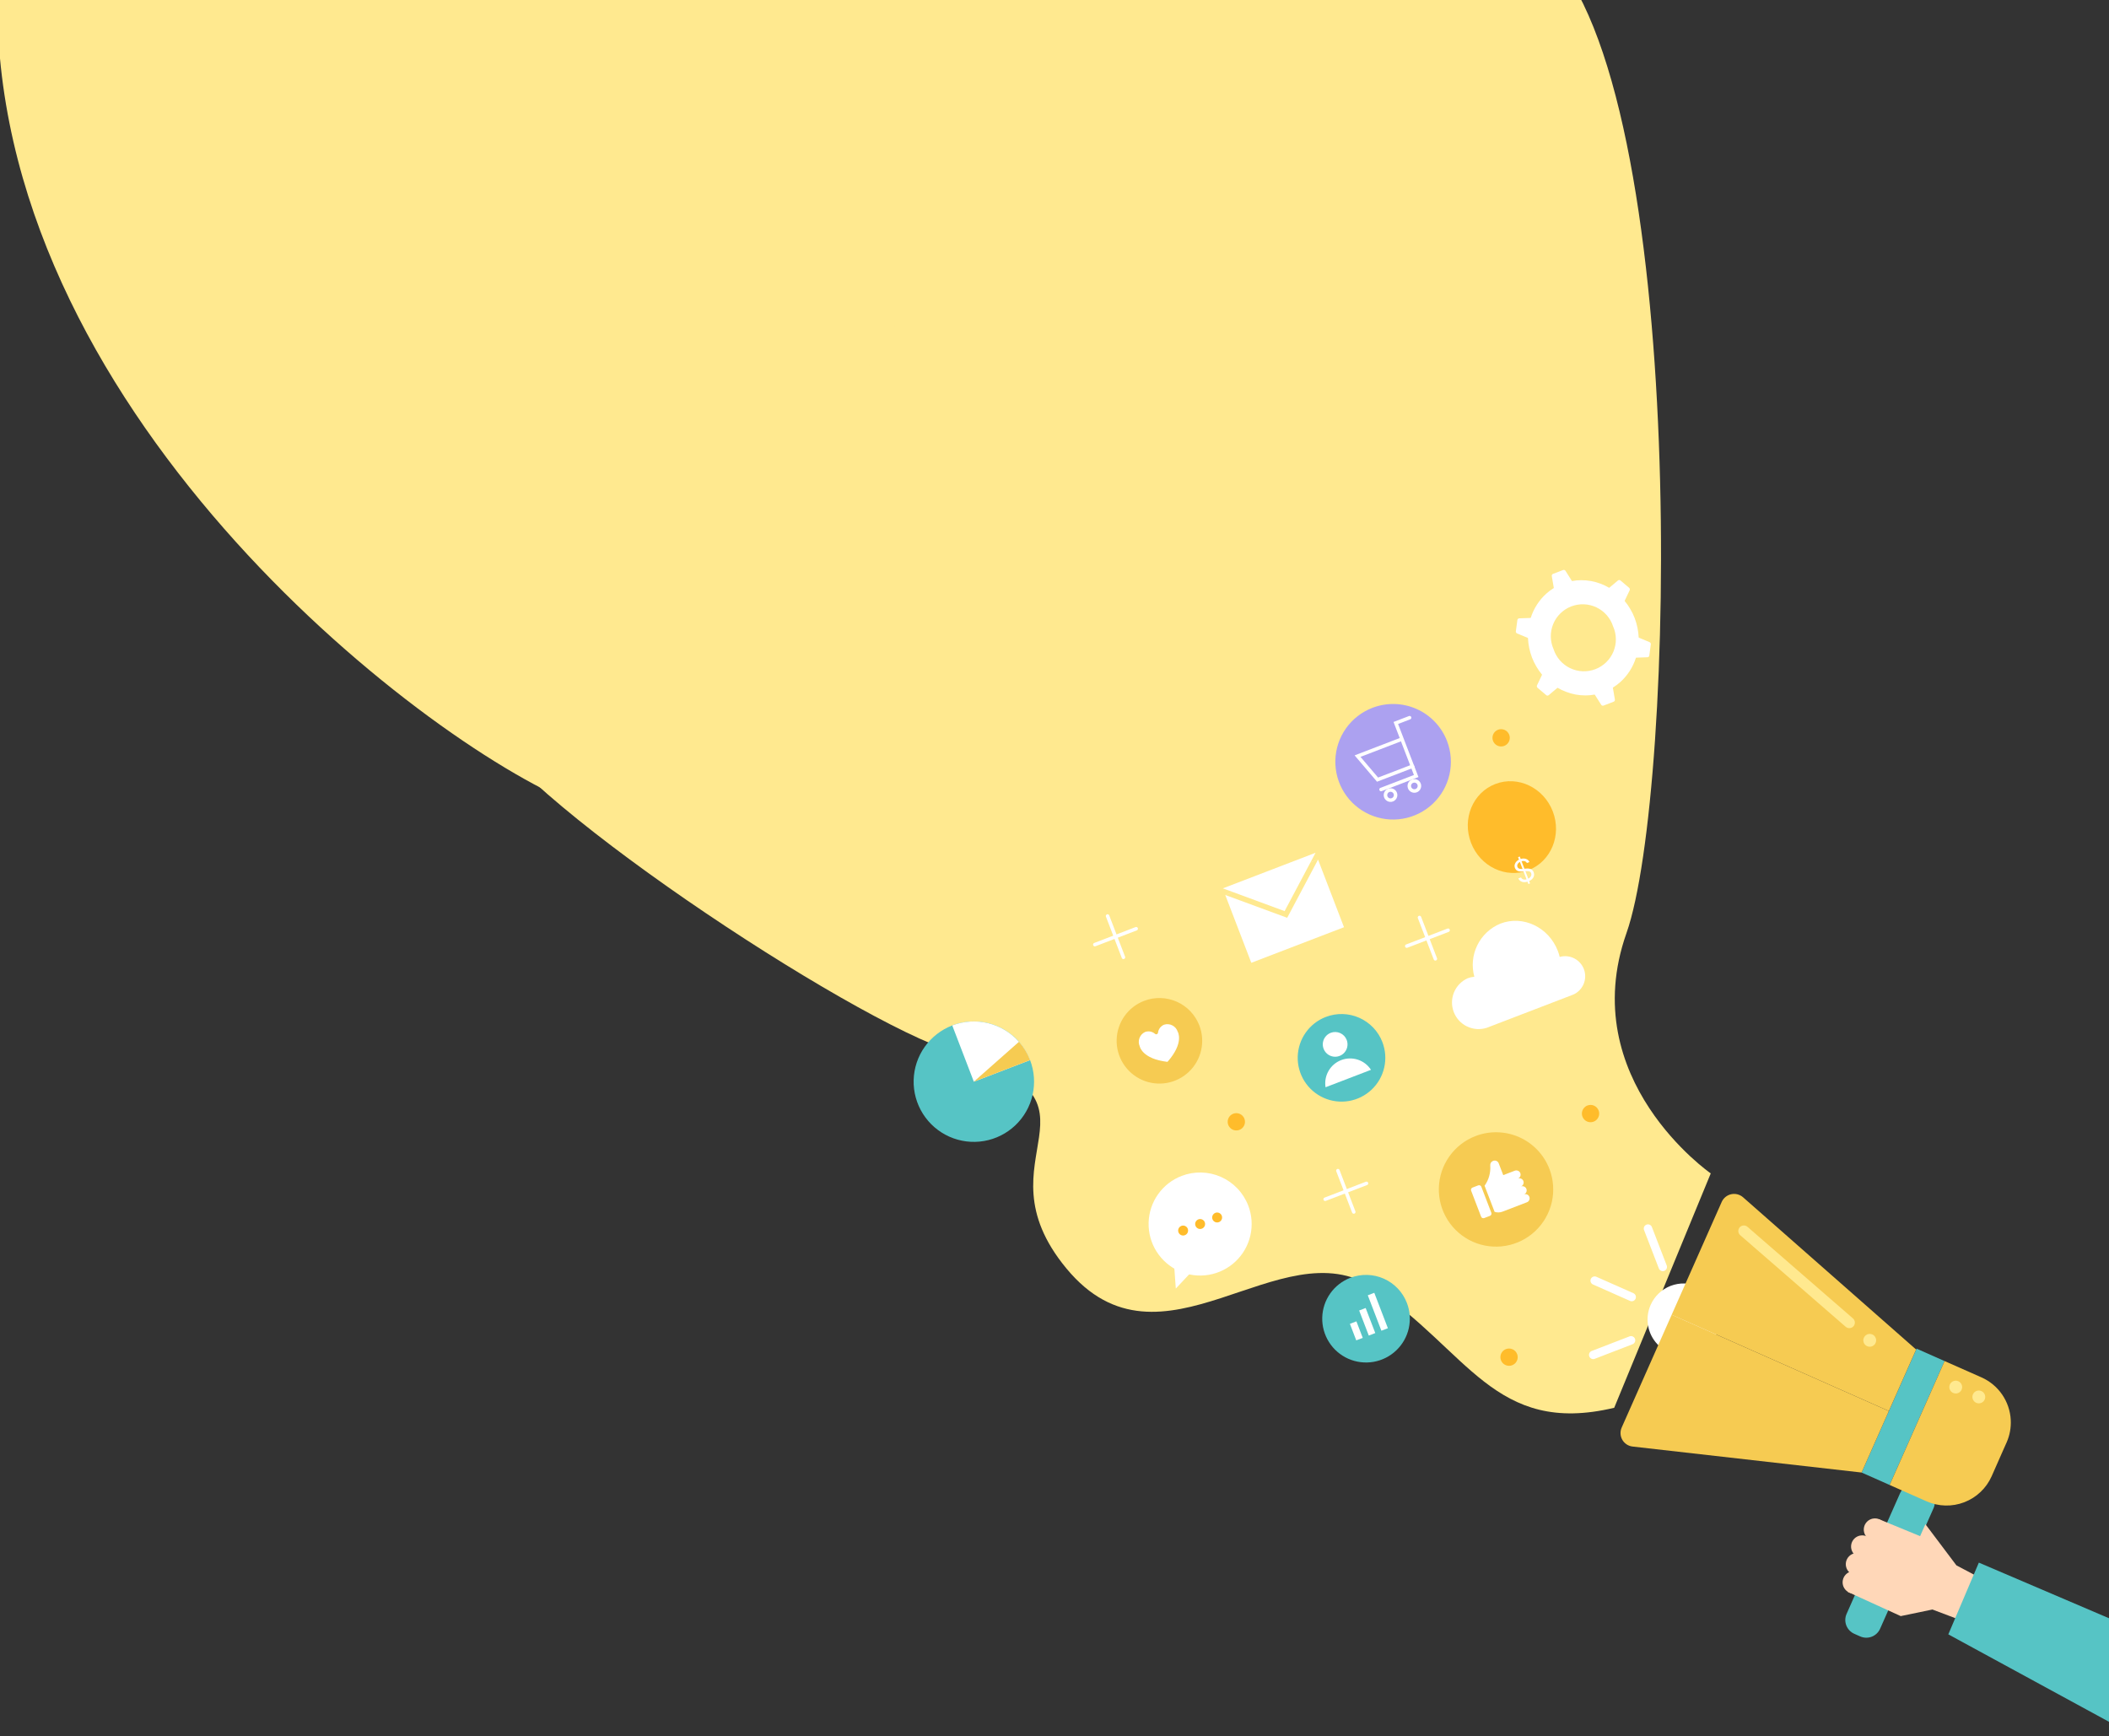 <svg width="600" height="494" viewBox="0 0 600 494" fill="none" xmlns="http://www.w3.org/2000/svg">
<rect x="0" y="0" width="600" height="494" fill="#333333" stroke="none"/>
<g clip-path="url(#clip0_98_2)">
<path d="M462.72 265.492C448.053 307.088 486.7 333.851 486.7 333.851L459.233 400.537C425.158 408.654 417.473 383.977 390.848 366.43C364.224 348.883 330.463 393.61 303.397 360.903C276.993 329.002 319.589 313.841 271.592 299.407C242.303 290.583 142.731 224.754 135.843 203.043L198.342 3.227L440.135 -14.096C480.729 25.762 476.803 225.583 462.72 265.492" fill="#FFE98F"/>
<path d="M463.78 173.228C463.315 172.427 462.782 171.667 462.186 170.958C460.95 169.475 459.468 168.217 457.804 167.238C457.023 166.782 456.205 166.391 455.358 166.07C453.599 165.405 451.732 165.066 449.851 165.07C448.966 165.07 448.083 165.154 447.214 165.32C445.383 165.643 443.631 166.315 442.054 167.301C441.301 167.758 440.592 168.286 439.938 168.875C437.861 170.749 436.322 173.142 435.478 175.808C434.888 177.649 434.624 179.578 434.699 181.509C434.781 183.411 435.167 185.288 435.841 187.069C436.529 188.845 437.499 190.498 438.713 191.965C439.95 193.452 441.441 194.709 443.116 195.676C443.885 196.144 444.7 196.533 445.547 196.836C447.306 197.518 449.177 197.865 451.064 197.859C451.945 197.859 452.824 197.777 453.69 197.614C455.521 197.291 457.273 196.618 458.85 195.633C459.607 195.174 460.319 194.646 460.977 194.054C463.048 192.179 464.583 189.788 465.425 187.125C466.014 185.28 466.276 183.347 466.199 181.413C466.119 179.51 465.734 177.633 465.057 175.853C464.711 174.941 464.284 174.063 463.78 173.228V173.228ZM458.915 178.21C459.418 179.337 459.687 180.554 459.704 181.787C459.721 183.02 459.487 184.244 459.016 185.384C458.544 186.524 457.846 187.556 456.962 188.417C456.079 189.277 455.03 189.949 453.878 190.391C452.727 190.833 451.497 191.036 450.265 190.988C449.032 190.939 447.823 190.639 446.71 190.108C445.597 189.576 444.604 188.823 443.791 187.895C442.979 186.967 442.364 185.883 441.984 184.71C441.481 183.584 441.213 182.367 441.196 181.133C441.178 179.9 441.413 178.676 441.884 177.536C442.355 176.397 443.054 175.365 443.937 174.504C444.82 173.643 445.87 172.971 447.021 172.529C448.173 172.087 449.402 171.884 450.635 171.933C451.867 171.982 453.077 172.281 454.19 172.813C455.303 173.344 456.296 174.097 457.108 175.025C457.921 175.953 458.536 177.037 458.915 178.21" fill="white"/>
<path d="M445.376 162.413C445.309 162.302 445.205 162.218 445.083 162.174C444.961 162.131 444.827 162.131 444.705 162.175L441.817 163.283C441.697 163.333 441.598 163.422 441.536 163.536C441.474 163.65 441.454 163.782 441.478 163.91L442.352 169.05L445.187 167.747L448.165 166.818L445.376 162.413Z" fill="white"/>
<path d="M432.198 175.93C432.07 175.935 431.948 175.987 431.854 176.074C431.76 176.162 431.7 176.28 431.686 176.408L431.47 178.002L431.254 179.598C431.236 179.729 431.262 179.862 431.327 179.977C431.393 180.093 431.494 180.183 431.616 180.235L436.309 182.175L436.562 178.928L437.182 175.75L432.198 175.93Z" fill="white"/>
<path d="M437.276 194.98C437.22 195.1 437.206 195.236 437.234 195.365C437.263 195.494 437.333 195.611 437.434 195.696L438.661 196.738L439.888 197.779C439.985 197.864 440.109 197.912 440.237 197.914C440.366 197.916 440.491 197.872 440.59 197.79L444.408 194.59L441.821 192.642L439.46 190.398L437.276 194.98Z" fill="white"/>
<path d="M455.526 200.514C455.594 200.626 455.697 200.71 455.819 200.753C455.942 200.797 456.075 200.797 456.197 200.753L459.085 199.644C459.205 199.595 459.304 199.506 459.366 199.392C459.428 199.278 459.448 199.146 459.424 199.018L458.549 193.878L455.714 195.181L452.737 196.11L455.526 200.514Z" fill="white"/>
<path d="M468.704 186.999C468.833 186.993 468.955 186.942 469.049 186.854C469.143 186.767 469.203 186.648 469.218 186.521L469.433 184.927L469.649 183.331C469.666 183.2 469.641 183.067 469.575 182.951C469.51 182.836 469.409 182.746 469.287 182.694L464.594 180.754L464.346 183.999L463.725 187.177L468.704 186.999Z" fill="white"/>
<path d="M463.629 167.952C463.685 167.832 463.7 167.697 463.671 167.567C463.642 167.438 463.572 167.322 463.471 167.236L462.244 166.195L461.017 165.153C460.92 165.068 460.797 165.021 460.668 165.019C460.539 165.016 460.414 165.06 460.315 165.142L456.498 168.343L459.084 170.29L461.445 172.534L463.629 167.952Z" fill="white"/>
<path d="M443.725 272.26C443.59 271.69 443.418 271.128 443.211 270.58C440.61 263.803 433.292 260.31 426.866 262.777C423.995 263.956 421.655 266.145 420.287 268.931C418.919 271.717 418.619 274.907 419.442 277.9C418.801 277.951 418.17 278.093 417.569 278.321C415.8 279.11 414.4 280.547 413.659 282.336C412.919 284.126 412.892 286.131 413.587 287.94C414.281 289.748 415.642 291.221 417.39 292.055C419.138 292.889 421.14 293.021 422.982 292.423L447.591 282.976C448.909 282.39 449.955 281.326 450.521 279.999C451.087 278.672 451.13 277.181 450.641 275.824C450.152 274.467 449.168 273.345 447.886 272.684C446.604 272.023 445.119 271.871 443.73 272.259" fill="white"/>
<path d="M441.759 230.857C444.359 237.631 441.259 245.12 434.835 247.586C428.411 250.052 421.096 246.561 418.496 239.787C415.895 233.013 418.996 225.523 425.419 223.057C431.842 220.592 439.158 224.083 441.759 230.857Z" fill="#FFBC2B"/>
<path d="M434.808 251.522L431.876 243.884L432.365 243.696L435.297 251.335L434.808 251.522ZM434.402 245.543C434.251 245.255 434.015 245.076 433.696 245.006C433.378 244.937 433.033 244.973 432.663 245.115C432.393 245.219 432.173 245.354 432.004 245.519C431.836 245.684 431.725 245.865 431.671 246.061C431.618 246.257 431.629 246.453 431.704 246.648C431.767 246.811 431.859 246.936 431.982 247.024C432.106 247.108 432.244 247.166 432.397 247.196C432.55 247.224 432.703 247.238 432.858 247.235C433.011 247.231 433.15 247.222 433.275 247.209L433.96 247.137C434.135 247.118 434.334 247.108 434.557 247.107C434.783 247.105 435.009 247.133 435.237 247.191C435.466 247.247 435.677 247.351 435.87 247.503C436.063 247.655 436.215 247.874 436.325 248.16C436.451 248.491 436.479 248.822 436.409 249.155C436.34 249.487 436.17 249.796 435.901 250.079C435.633 250.363 435.264 250.594 434.795 250.774C434.357 250.942 433.951 251.017 433.576 250.999C433.204 250.98 432.878 250.879 432.598 250.697C432.32 250.514 432.105 250.26 431.953 249.935L432.716 249.641C432.825 249.864 432.976 250.026 433.169 250.125C433.364 250.221 433.579 250.266 433.817 250.26C434.055 250.25 434.295 250.199 434.538 250.106C434.82 249.998 435.057 249.855 435.246 249.677C435.435 249.497 435.563 249.299 435.631 249.084C435.699 248.866 435.689 248.646 435.604 248.423C435.526 248.221 435.406 248.077 435.244 247.993C435.081 247.91 434.892 247.863 434.677 247.855C434.461 247.846 434.235 247.853 433.997 247.876L433.163 247.95C432.633 247.996 432.179 247.945 431.803 247.797C431.427 247.65 431.16 247.37 431.002 246.958C430.87 246.616 430.848 246.282 430.936 245.957C431.024 245.628 431.198 245.333 431.459 245.071C431.72 244.807 432.045 244.6 432.435 244.45C432.829 244.299 433.206 244.235 433.567 244.259C433.927 244.28 434.243 244.378 434.515 244.552C434.789 244.725 434.99 244.964 435.119 245.268L434.402 245.543Z" fill="white"/>
<path d="M440.804 332.587C441.957 335.591 442.194 338.871 441.484 342.01C440.773 345.149 439.148 348.007 436.813 350.222C434.479 352.438 431.54 353.911 428.368 354.456C425.196 355.001 421.933 354.594 418.993 353.285C416.053 351.975 413.567 349.824 411.849 347.102C410.132 344.38 409.26 341.21 409.344 337.992C409.429 334.775 410.465 331.655 412.323 329.027C414.18 326.398 416.775 324.38 419.78 323.226C423.809 321.68 428.288 321.797 432.231 323.552C436.173 325.308 439.257 328.557 440.804 332.587Z" fill="#F6CB52"/>
<path d="M355.118 342.999C356.157 345.706 356.371 348.661 355.731 351.489C355.091 354.317 353.627 356.892 351.523 358.889C349.42 360.885 346.772 362.212 343.914 362.704C341.056 363.195 338.117 362.828 335.468 361.649C332.819 360.47 330.579 358.531 329.031 356.079C327.483 353.627 326.698 350.771 326.773 347.872C326.849 344.973 327.782 342.162 329.455 339.794C331.128 337.425 333.466 335.606 336.173 334.567C337.97 333.877 339.886 333.547 341.811 333.598C343.736 333.648 345.632 334.077 347.391 334.86C349.15 335.644 350.737 336.765 352.063 338.162C353.388 339.559 354.425 341.203 355.115 343" fill="white"/>
<path d="M333.838 357.254L334.509 366.617L340.88 359.831L333.838 357.254Z" fill="white"/>
<path d="M337.915 349.603C338.016 349.865 338.036 350.151 337.974 350.424C337.913 350.698 337.771 350.947 337.567 351.14C337.364 351.333 337.108 351.461 336.832 351.509C336.555 351.556 336.271 351.521 336.015 351.407C335.758 351.293 335.542 351.105 335.392 350.868C335.242 350.631 335.167 350.354 335.174 350.074C335.181 349.794 335.272 349.522 335.433 349.293C335.595 349.064 335.821 348.888 336.083 348.787C336.434 348.653 336.825 348.663 337.168 348.816C337.512 348.969 337.78 349.252 337.915 349.603" fill="#FFBC2B"/>
<path d="M342.754 347.746C342.854 348.007 342.875 348.293 342.813 348.567C342.751 348.84 342.61 349.089 342.406 349.282C342.203 349.475 341.947 349.604 341.67 349.651C341.394 349.699 341.11 349.663 340.853 349.549C340.597 349.435 340.381 349.248 340.231 349.01C340.081 348.773 340.005 348.497 340.013 348.217C340.02 347.936 340.11 347.664 340.272 347.435C340.434 347.206 340.66 347.03 340.922 346.93C341.273 346.795 341.663 346.805 342.007 346.958C342.35 347.111 342.619 347.394 342.754 347.746Z" fill="#FFBC2B"/>
<path d="M347.593 345.888C347.693 346.15 347.714 346.436 347.652 346.709C347.59 346.983 347.448 347.232 347.245 347.425C347.042 347.618 346.785 347.746 346.509 347.794C346.233 347.841 345.948 347.806 345.692 347.692C345.436 347.578 345.219 347.39 345.07 347.153C344.92 346.916 344.844 346.64 344.851 346.359C344.859 346.079 344.949 345.807 345.111 345.578C345.273 345.349 345.499 345.173 345.761 345.073C346.112 344.938 346.502 344.948 346.846 345.101C347.189 345.254 347.458 345.537 347.593 345.888Z" fill="#FFBC2B"/>
<path d="M341.212 291.764C342.074 294.011 342.251 296.464 341.72 298.812C341.189 301.16 339.973 303.297 338.227 304.954C336.481 306.611 334.283 307.713 331.91 308.121C329.538 308.529 327.098 308.224 324.899 307.245C322.7 306.266 320.841 304.657 319.556 302.621C318.271 300.585 317.619 298.214 317.682 295.808C317.745 293.402 318.52 291.068 319.909 289.102C321.298 287.136 323.239 285.626 325.486 284.764C328.5 283.607 331.85 283.694 334.799 285.007C337.748 286.32 340.054 288.751 341.212 291.764" fill="#F6CB52"/>
<path d="M335.059 293.547C334.809 292.769 334.262 292.121 333.536 291.744C332.811 291.367 331.966 291.292 331.185 291.535C330.717 291.727 330.309 292.04 330.003 292.443C329.697 292.846 329.505 293.323 329.446 293.825C329.434 293.917 329.397 294.003 329.34 294.076C329.283 294.148 329.208 294.204 329.122 294.237C329.036 294.27 328.942 294.279 328.851 294.263C328.761 294.248 328.676 294.208 328.606 294.148C328.225 293.814 327.763 293.588 327.266 293.494C326.769 293.399 326.256 293.439 325.78 293.61C325.037 293.951 324.46 294.573 324.173 295.338C323.886 296.104 323.913 296.952 324.248 297.697C324.248 297.697 324.908 301.295 332.145 302.113C336.976 296.662 335.06 293.547 335.06 293.547" fill="white"/>
<path d="M411.679 210.845C412.844 213.88 413.083 217.192 412.365 220.363C411.647 223.534 410.006 226.42 407.647 228.658C405.289 230.896 402.32 232.384 399.117 232.934C395.913 233.485 392.617 233.073 389.648 231.75C386.678 230.428 384.167 228.255 382.432 225.505C380.697 222.756 379.817 219.554 379.902 216.304C379.987 213.054 381.034 209.903 382.91 207.248C384.787 204.593 387.408 202.554 390.443 201.389C392.458 200.616 394.606 200.246 396.764 200.303C398.922 200.359 401.048 200.84 403.02 201.718C404.992 202.596 406.772 203.854 408.258 205.42C409.744 206.986 410.907 208.829 411.68 210.845" fill="#ACA1F0"/>
<path d="M401.021 204.194L397.1 205.699L401.826 218.012L391.909 221.819L386.218 215.127L398.857 210.275" stroke="white" stroke-miterlimit="10" stroke-linecap="round"/>
<path d="M392.903 224.627L402.897 220.791L401.83 218.011" stroke="white" stroke-miterlimit="10" stroke-linecap="round"/>
<path d="M397.029 226.021C396.922 225.232 396.196 224.68 395.407 224.787C394.619 224.893 394.066 225.619 394.173 226.408C394.28 227.197 395.006 227.749 395.794 227.642C396.583 227.536 397.135 226.81 397.029 226.021Z" stroke="white" stroke-miterlimit="10" stroke-linecap="round"/>
<path d="M403.805 223.42C403.699 222.631 402.973 222.078 402.184 222.185C401.395 222.292 400.843 223.018 400.95 223.807C401.056 224.595 401.782 225.148 402.571 225.041C403.36 224.934 403.912 224.208 403.805 223.42Z" stroke="white" stroke-miterlimit="10" stroke-linecap="round"/>
<path d="M374.965 244.543L348.626 254.654L366.197 261.129L374.979 244.577L382.361 263.808L355.988 273.932L348.584 254.645L374.956 244.521L374.965 244.543Z" fill="white"/>
<path d="M374.235 242.642L374.248 242.675L365.467 259.228L347.895 252.753L374.235 242.642Z" fill="white"/>
<path d="M293.053 301.615C294.266 304.778 294.514 308.231 293.765 311.535C293.017 314.84 291.305 317.848 288.847 320.18C286.388 322.511 283.294 324.062 279.955 324.635C276.615 325.208 273.181 324.779 270.086 323.4C266.991 322.022 264.374 319.757 262.566 316.891C260.758 314.026 259.84 310.688 259.929 307.301C260.017 303.914 261.108 300.63 263.063 297.862C265.018 295.095 267.75 292.97 270.913 291.755C273.014 290.948 275.254 290.563 277.504 290.621C279.754 290.68 281.97 291.182 284.026 292.097C286.082 293.013 287.938 294.325 289.487 295.958C291.036 297.591 292.247 299.513 293.053 301.615Z" fill="#56C4C5"/>
<path d="M293.053 301.615L277.052 307.757L270.91 291.756C274.171 290.504 277.736 290.279 281.128 291.11C284.52 291.942 287.577 293.792 289.888 296.41C291.252 297.937 292.324 299.701 293.053 301.615" fill="white"/>
<path d="M293.053 301.614L277.052 307.756L289.887 296.41C291.251 297.937 292.324 299.7 293.053 301.614Z" fill="#F6CB52"/>
<path d="M393.287 296.504C394.17 298.805 394.351 301.316 393.807 303.72C393.263 306.124 392.019 308.313 390.231 310.009C388.443 311.706 386.192 312.834 383.763 313.252C381.333 313.669 378.835 313.357 376.583 312.354C374.332 311.351 372.428 309.704 371.113 307.619C369.798 305.534 369.13 303.107 369.195 300.643C369.26 298.179 370.053 295.789 371.476 293.777C372.899 291.764 374.886 290.218 377.188 289.335C378.715 288.748 380.344 288.469 381.98 288.511C383.616 288.554 385.227 288.919 386.722 289.584C388.218 290.25 389.567 291.204 390.693 292.391C391.82 293.578 392.701 294.975 393.288 296.503" fill="#56C4C5"/>
<path d="M400.264 370.724C401.148 373.025 401.329 375.536 400.785 377.94C400.241 380.344 398.996 382.533 397.208 384.229C395.421 385.926 393.17 387.054 390.741 387.472C388.311 387.889 385.813 387.577 383.561 386.574C381.31 385.572 379.406 383.924 378.091 381.84C376.775 379.755 376.108 377.327 376.172 374.864C376.237 372.4 377.031 370.01 378.453 367.997C379.876 365.985 381.863 364.439 384.164 363.555C385.692 362.969 387.32 362.689 388.956 362.732C390.592 362.775 392.204 363.139 393.699 363.805C395.194 364.47 396.543 365.424 397.67 366.611C398.796 367.798 399.678 369.196 400.264 370.724Z" fill="#56C4C5"/>
<path d="M385.891 375.946L384.043 376.655L385.847 381.357L387.696 380.647L385.891 375.946Z" fill="white"/>
<path d="M388.524 372.147L386.675 372.856L389.413 379.989L391.261 379.279L388.524 372.147Z" fill="white"/>
<path d="M390.978 367.82L389.13 368.53L393 378.612L394.848 377.903L390.978 367.82Z" fill="white"/>
<path d="M550.072 429.13L534.879 463.404C534.418 464.444 533.562 465.258 532.501 465.667C531.439 466.077 530.258 466.048 529.218 465.587L527.528 464.838C526.488 464.376 525.674 463.521 525.264 462.459C524.855 461.398 524.884 460.217 525.345 459.177L540.538 424.903C541 423.862 541.855 423.048 542.917 422.639C543.979 422.229 545.16 422.258 546.2 422.72L547.89 423.469C548.405 423.697 548.87 424.025 549.258 424.433C549.647 424.841 549.951 425.322 550.154 425.847C550.356 426.373 550.453 426.933 550.439 427.497C550.426 428.06 550.301 428.615 550.072 429.13" fill="#56C4C5"/>
<path d="M525.719 452.944L540.748 459.806L549.768 457.931L556.647 460.532L562.304 448.39L556.592 445.373L547.768 433.657L546.261 437.058L534.642 432.272L525.719 452.944Z" fill="#FFD7B8"/>
<path d="M530.513 449.546C530.641 450.163 530.584 450.803 530.348 451.387C530.112 451.971 529.708 452.471 529.188 452.826C528.667 453.18 528.054 453.372 527.424 453.377C526.794 453.383 526.177 453.201 525.651 452.856C525.125 452.511 524.712 452.017 524.466 451.438C524.22 450.858 524.152 450.219 524.27 449.6C524.387 448.982 524.685 448.412 525.127 447.963C525.568 447.514 526.133 447.206 526.749 447.078C527.576 446.906 528.436 447.07 529.142 447.533C529.848 447.996 530.341 448.72 530.513 449.546" fill="#FFD7B8"/>
<path d="M531.417 444.388C531.546 445.004 531.488 445.645 531.252 446.228C531.016 446.812 530.613 447.313 530.092 447.667C529.572 448.021 528.958 448.213 528.328 448.219C527.699 448.224 527.082 448.043 526.555 447.698C526.029 447.352 525.617 446.859 525.371 446.279C525.125 445.699 525.056 445.06 525.174 444.441C525.292 443.823 525.59 443.253 526.031 442.804C526.473 442.355 527.037 442.047 527.654 441.919C528.48 441.748 529.341 441.911 530.047 442.374C530.752 442.837 531.245 443.561 531.417 444.388" fill="#FFD7B8"/>
<path d="M532.917 439.369C533.046 439.985 532.988 440.626 532.752 441.209C532.516 441.793 532.113 442.294 531.592 442.648C531.072 443.002 530.458 443.194 529.828 443.2C529.199 443.205 528.582 443.024 528.055 442.679C527.529 442.333 527.117 441.84 526.871 441.26C526.625 440.681 526.556 440.041 526.674 439.423C526.792 438.804 527.09 438.234 527.531 437.785C527.973 437.336 528.537 437.028 529.154 436.9C529.98 436.729 530.841 436.892 531.547 437.355C532.252 437.818 532.745 438.542 532.917 439.369" fill="#FFD7B8"/>
<path d="M536.535 434.543C536.663 435.159 536.604 435.799 536.368 436.383C536.132 436.966 535.728 437.466 535.207 437.82C534.687 438.173 534.073 438.365 533.444 438.37C532.814 438.375 532.198 438.194 531.672 437.848C531.145 437.503 530.733 437.009 530.488 436.43C530.242 435.851 530.174 435.211 530.291 434.593C530.408 433.975 530.707 433.405 531.148 432.956C531.589 432.507 532.153 432.199 532.769 432.071C533.596 431.899 534.456 432.063 535.162 432.526C535.868 432.989 536.361 433.713 536.533 434.539" fill="#FFD7B8"/>
<path d="M613.922 466.366L601.198 490.531L554.287 465.001L562.972 444.59L613.922 466.366Z" fill="#56C4C5"/>
<path d="M545.248 383.708L529.614 418.959L537.594 422.498L553.228 387.248L545.248 383.708Z" fill="#56C4C5"/>
<path d="M483.128 366.047C484.981 366.869 486.548 368.221 487.632 369.934C488.717 371.647 489.268 373.643 489.218 375.669C489.168 377.695 488.519 379.661 487.352 381.319C486.184 382.976 484.552 384.25 482.661 384.979C480.77 385.709 478.705 385.861 476.727 385.417C474.749 384.973 472.947 383.953 471.549 382.485C470.151 381.017 469.22 379.168 468.873 377.171C468.526 375.174 468.779 373.119 469.6 371.265C470.145 370.034 470.927 368.922 471.903 367.994C472.878 367.065 474.026 366.338 475.282 365.853C476.539 365.368 477.878 365.136 479.224 365.169C480.571 365.202 481.897 365.501 483.128 366.047" fill="white"/>
<path d="M465.311 369.518C465.181 369.808 464.942 370.034 464.646 370.148C464.349 370.262 464.02 370.253 463.73 370.125L453.112 365.418C452.846 365.274 452.644 365.036 452.546 364.75C452.448 364.464 452.462 364.151 452.584 363.875C452.707 363.599 452.929 363.379 453.206 363.259C453.484 363.14 453.796 363.129 454.081 363.23L464.7 367.937C464.99 368.067 465.216 368.306 465.33 368.602C465.444 368.898 465.436 369.227 465.307 369.517" fill="white"/>
<path d="M465.142 380.907C465.256 381.204 465.247 381.535 465.118 381.825C464.988 382.116 464.749 382.344 464.452 382.458L453.615 386.638C453.325 386.726 453.011 386.701 452.739 386.568C452.466 386.435 452.254 386.203 452.145 385.92C452.036 385.636 452.039 385.322 452.152 385.041C452.266 384.759 452.482 384.531 452.757 384.403L463.594 380.223C463.891 380.109 464.221 380.117 464.512 380.247C464.803 380.376 465.03 380.616 465.144 380.913" fill="white"/>
<path d="M473.485 361.583C473.188 361.697 472.858 361.688 472.567 361.559C472.276 361.429 472.049 361.19 471.935 360.893L467.754 350.056C467.685 349.907 467.646 349.745 467.642 349.58C467.637 349.415 467.667 349.251 467.729 349.099C467.79 348.946 467.883 348.807 468 348.692C468.118 348.576 468.258 348.486 468.411 348.427C468.565 348.368 468.73 348.342 468.894 348.349C469.059 348.356 469.22 348.397 469.368 348.469C469.516 348.542 469.648 348.644 469.754 348.769C469.861 348.894 469.941 349.04 469.989 349.198L474.17 360.035C474.284 360.332 474.275 360.662 474.146 360.953C474.016 361.243 473.776 361.471 473.479 361.585" fill="white"/>
<path d="M572.048 403.983C572.168 406.19 571.762 408.394 570.863 410.414L569.957 412.449L566.618 420.011C565.107 423.412 562.307 426.074 558.833 427.412C555.36 428.75 551.497 428.655 548.094 427.147L537.595 422.501L546.422 402.595L549.619 395.391L553.228 387.244L563.728 391.89C566.095 392.942 568.125 394.629 569.594 396.763C571.063 398.898 571.912 401.396 572.05 403.984" fill="#F6CB52"/>
<path d="M475.585 374.072L537.37 401.46L529.614 418.958L464.458 411.564C463.855 411.495 463.277 411.286 462.77 410.952C462.264 410.619 461.843 410.171 461.541 409.645C461.24 409.118 461.066 408.528 461.035 407.923C461.004 407.317 461.116 406.712 461.362 406.158L475.585 374.072Z" fill="#F6CB52"/>
<path d="M475.585 374.072L537.37 401.46L545.127 383.963L495.893 340.648C495.437 340.248 494.894 339.96 494.307 339.808C493.72 339.657 493.105 339.646 492.512 339.776C491.92 339.906 491.367 340.173 490.897 340.557C490.427 340.941 490.054 341.43 489.809 341.984L475.585 374.072Z" fill="#F6CB52"/>
<path d="M527.312 377.337C527.037 377.652 526.649 377.845 526.232 377.875C525.815 377.904 525.404 377.767 525.087 377.494L495.08 351.432C494.924 351.296 494.796 351.13 494.703 350.945C494.611 350.76 494.556 350.558 494.541 350.351C494.527 350.145 494.553 349.937 494.619 349.741C494.684 349.544 494.788 349.363 494.924 349.206C495.06 349.05 495.225 348.922 495.411 348.829C495.596 348.737 495.798 348.682 496.004 348.667C496.211 348.653 496.418 348.679 496.615 348.745C496.811 348.81 496.993 348.914 497.149 349.05L527.156 375.112C527.471 375.388 527.664 375.776 527.693 376.192C527.722 376.609 527.586 377.021 527.313 377.337" fill="#FFE98F"/>
<path d="M530.12 381.565C530.076 381.207 530.14 380.844 530.302 380.523C530.464 380.201 530.718 379.934 531.031 379.757C531.345 379.58 531.704 379.499 532.064 379.526C532.423 379.552 532.766 379.685 533.05 379.907C533.334 380.128 533.546 380.429 533.659 380.772C533.772 381.114 533.781 381.482 533.685 381.829C533.589 382.176 533.392 382.487 533.119 382.722C532.846 382.958 532.509 383.107 532.152 383.151C531.672 383.21 531.189 383.076 530.808 382.778C530.427 382.481 530.18 382.044 530.12 381.565" fill="#FFE98F"/>
<path d="M554.586 394.872C554.542 394.514 554.605 394.151 554.768 393.83C554.93 393.508 555.184 393.242 555.497 393.064C555.811 392.887 556.17 392.806 556.529 392.833C556.889 392.859 557.232 392.992 557.516 393.214C557.8 393.436 558.012 393.737 558.125 394.079C558.238 394.421 558.247 394.789 558.151 395.136C558.054 395.483 557.857 395.794 557.585 396.03C557.312 396.265 556.975 396.414 556.618 396.458C556.138 396.517 555.654 396.383 555.273 396.085C554.893 395.788 554.645 395.351 554.586 394.872" fill="#FFE98F"/>
<path d="M561.155 397.676C561.11 397.318 561.173 396.955 561.335 396.633C561.498 396.311 561.751 396.044 562.065 395.867C562.379 395.689 562.738 395.608 563.098 395.635C563.457 395.661 563.801 395.794 564.085 396.016C564.37 396.237 564.582 396.539 564.695 396.881C564.808 397.223 564.817 397.592 564.721 397.939C564.625 398.287 564.428 398.598 564.155 398.833C563.881 399.069 563.545 399.218 563.187 399.262C562.949 399.292 562.708 399.274 562.477 399.21C562.247 399.146 562.031 399.038 561.842 398.89C561.653 398.743 561.495 398.56 561.377 398.352C561.259 398.143 561.184 397.914 561.155 397.676" fill="#FFE98F"/>
<path d="M315.099 260.617L319.612 272.375" stroke="white" stroke-miterlimit="10" stroke-linecap="round"/>
<path d="M323.235 264.24L311.477 268.753" stroke="white" stroke-miterlimit="10" stroke-linecap="round"/>
<path d="M403.839 261.042L408.353 272.799" stroke="white" stroke-miterlimit="10" stroke-linecap="round"/>
<path d="M411.975 264.665L400.218 269.178" stroke="white" stroke-miterlimit="10" stroke-linecap="round"/>
<path d="M380.626 333.067L385.14 344.825" stroke="white" stroke-miterlimit="10" stroke-linecap="round"/>
<path d="M388.761 336.69L377.003 341.203" stroke="white" stroke-miterlimit="10" stroke-linecap="round"/>
<path d="M454.8 315.945C454.974 316.399 455.01 316.895 454.902 317.369C454.795 317.844 454.549 318.276 454.196 318.611C453.843 318.946 453.399 319.168 452.92 319.251C452.44 319.333 451.947 319.272 451.502 319.074C451.058 318.876 450.682 318.551 450.422 318.139C450.163 317.728 450.031 317.248 450.044 316.762C450.056 316.276 450.213 315.804 450.494 315.407C450.775 315.009 451.167 314.704 451.621 314.53C452.23 314.296 452.907 314.314 453.503 314.579C454.1 314.844 454.566 315.336 454.8 315.945Z" fill="#FFBC2B"/>
<path d="M431.613 385.253C431.788 385.708 431.824 386.203 431.716 386.678C431.609 387.152 431.363 387.584 431.01 387.919C430.657 388.254 430.213 388.477 429.733 388.559C429.254 388.642 428.761 388.58 428.316 388.382C427.872 388.184 427.496 387.859 427.236 387.448C426.977 387.036 426.845 386.557 426.858 386.071C426.87 385.584 427.027 385.113 427.308 384.715C427.589 384.318 427.981 384.013 428.435 383.838C429.044 383.605 429.721 383.622 430.317 383.888C430.913 384.153 431.38 384.644 431.613 385.253" fill="#FFBC2B"/>
<path d="M429.144 208.609C429.403 209.02 429.534 209.5 429.521 209.986C429.508 210.473 429.351 210.944 429.07 211.341C428.789 211.738 428.396 212.043 427.942 212.217C427.488 212.391 426.992 212.427 426.517 212.319C426.043 212.211 425.611 211.965 425.276 211.612C424.942 211.259 424.719 210.814 424.637 210.335C424.555 209.855 424.617 209.362 424.816 208.917C425.014 208.473 425.34 208.098 425.751 207.838C426.303 207.491 426.971 207.377 427.607 207.521C428.243 207.665 428.796 208.057 429.144 208.609" fill="#FFBC2B"/>
<path d="M353.812 317.859C354.071 318.27 354.202 318.75 354.189 319.236C354.176 319.722 354.018 320.194 353.737 320.591C353.456 320.988 353.063 321.293 352.609 321.467C352.155 321.64 351.659 321.676 351.184 321.568C350.71 321.46 350.278 321.214 349.944 320.861C349.609 320.507 349.387 320.063 349.305 319.583C349.223 319.104 349.285 318.611 349.483 318.166C349.682 317.722 350.007 317.347 350.419 317.087C350.971 316.74 351.639 316.625 352.275 316.77C352.911 316.914 353.464 317.306 353.811 317.858" fill="#FFBC2B"/>
<path d="M383.131 295.88C383.38 296.53 383.431 297.239 383.278 297.918C383.124 298.597 382.773 299.215 382.268 299.695C381.763 300.174 381.127 300.493 380.441 300.61C379.755 300.728 379.049 300.64 378.413 300.357C377.777 300.074 377.239 299.608 376.868 299.02C376.496 298.431 376.308 297.745 376.326 297.049C376.344 296.353 376.568 295.678 376.97 295.11C377.372 294.541 377.933 294.105 378.583 293.855C379.455 293.521 380.423 293.546 381.276 293.926C382.129 294.306 382.796 295.008 383.131 295.88Z" fill="white"/>
<path d="M390.041 304.381C389.16 303.016 387.837 301.996 386.293 301.492C384.748 300.988 383.078 301.03 381.561 301.613C380.045 302.195 378.775 303.281 377.965 304.689C377.155 306.097 376.853 307.74 377.112 309.344L390.041 304.381Z" fill="white"/>
<path d="M433.559 339.82C433.707 339.766 433.864 339.741 434.021 339.748C434.179 339.754 434.334 339.792 434.476 339.859C434.619 339.925 434.748 340.019 434.854 340.135C434.961 340.251 435.044 340.387 435.098 340.535C435.152 340.683 435.176 340.84 435.17 340.998C435.163 341.155 435.125 341.31 435.059 341.453C434.992 341.596 434.899 341.724 434.782 341.831C434.666 341.937 434.53 342.02 434.382 342.074L427.454 344.734C426.734 345.01 425.941 345.031 425.207 344.795L422.354 337.363C423.54 335.702 424.112 333.68 423.972 331.644C423.931 331.369 423.983 331.087 424.121 330.846C424.259 330.604 424.475 330.415 424.733 330.311L424.807 330.283C425.107 330.168 425.442 330.177 425.736 330.308C426.03 330.439 426.26 330.681 426.375 330.982L427.666 334.343L430.908 333.098C431.181 332.986 431.484 332.974 431.765 333.065C432.046 333.155 432.285 333.342 432.441 333.593C432.528 333.743 432.582 333.911 432.598 334.085C432.614 334.258 432.593 334.433 432.535 334.597C432.477 334.762 432.384 334.911 432.263 335.036C432.142 335.162 431.995 335.259 431.832 335.322C432.13 335.207 432.462 335.216 432.754 335.346C433.046 335.476 433.274 335.716 433.388 336.014C433.503 336.313 433.494 336.644 433.364 336.936C433.234 337.228 432.994 337.456 432.695 337.571C432.843 337.514 433 337.487 433.159 337.491C433.317 337.495 433.473 337.53 433.617 337.595C433.762 337.659 433.892 337.751 434.001 337.866C434.11 337.981 434.195 338.116 434.252 338.263C434.308 338.411 434.335 338.569 434.331 338.727C434.327 338.885 434.292 339.041 434.227 339.185C434.163 339.33 434.071 339.46 433.956 339.569C433.841 339.678 433.706 339.763 433.559 339.82V339.82Z" fill="white"/>
<path d="M421.434 337.647L424.276 345.051C424.34 345.219 424.336 345.406 424.262 345.571C424.189 345.736 424.053 345.865 423.885 345.929L422.248 346.557C422.08 346.622 421.893 346.617 421.728 346.544C421.563 346.47 421.434 346.335 421.37 346.166L418.528 338.763C418.463 338.595 418.468 338.407 418.541 338.243C418.615 338.078 418.751 337.949 418.919 337.884L420.555 337.256C420.639 337.224 420.728 337.209 420.817 337.211C420.906 337.214 420.994 337.234 421.076 337.27C421.157 337.306 421.231 337.358 421.292 337.423C421.354 337.488 421.402 337.564 421.434 337.647V337.647Z" fill="white"/>
<path d="M1.254 -25.257C-17.529 95.423 100.549 196.694 154.5 224.5L150.12 219L183.09 204.514L280.003 52.665L283 -80.203L231.047 -108.674C162.276 -131.152 20.037 -145.937 1.254 -25.257Z" fill="#FFE98F"/>
</g>
<defs>
<clipPath id="clip0_98_2">
<rect width="600" height="494" fill="white"/>
</clipPath>
</defs>
</svg>
